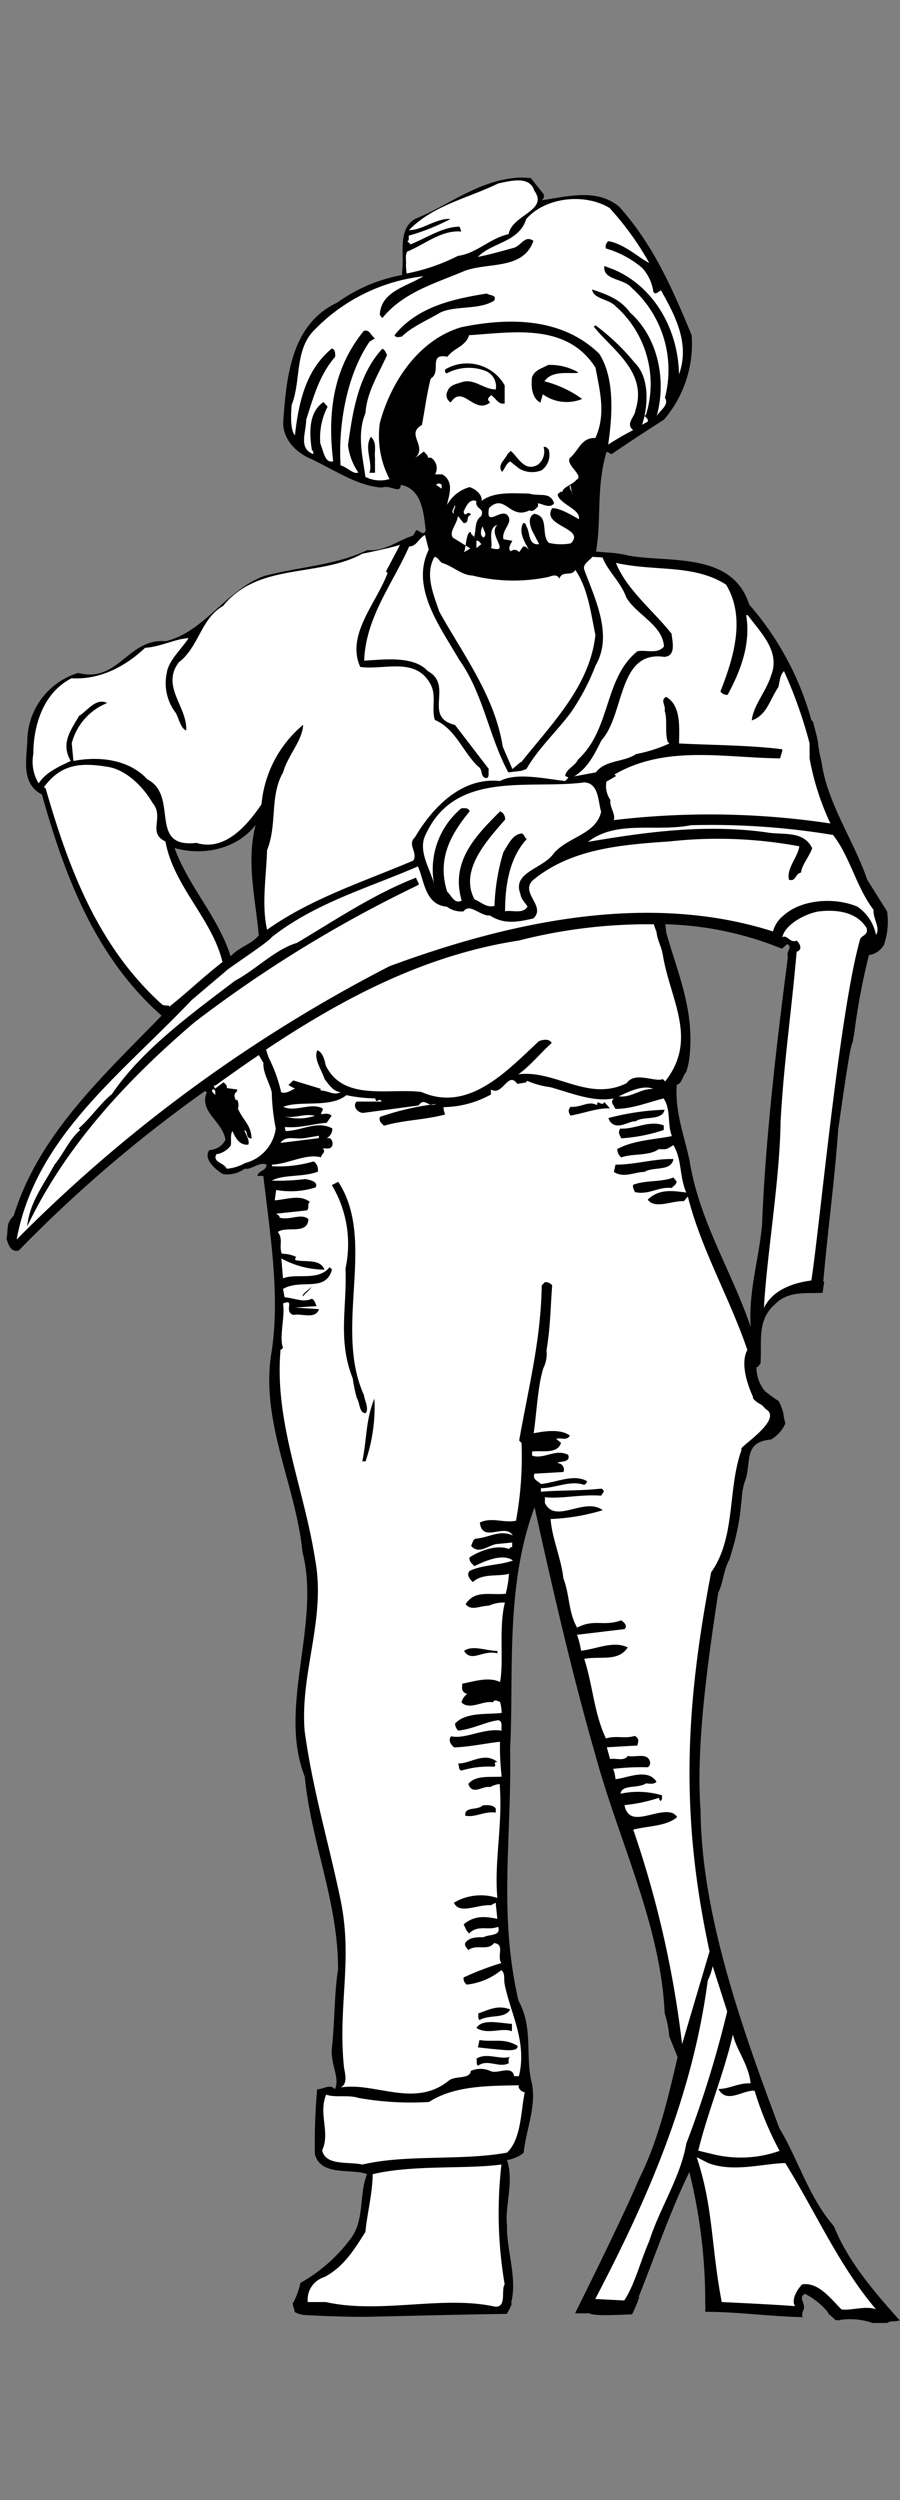 <svg xmlns="http://www.w3.org/2000/svg" width="108" height="300" viewBox="0 0 108 300"><rect x="0" y="0" width="108" height="300" fill="#808080" stroke="none"/><path d="M100.07 267.13c-3.08-3.57-4.23-7.92-6.55-11.77-4.63-12.36-9.36-25.87-9.45-38.1-.58-7.71.86-17.85 2.12-26.15.62-1.23.63-2.72 1.3-3.9a31.18 31.18 0 001.23-4.93c.13-.8.18-1.62.29-2.43v-.08a6.73 6.73 0 01.32-1.81 1.74 1.74 0 01-.11.18c1.15-2.31-.29-5.1 3.28-5.4a4.09 4.09 0 001.74-1.93l-.24-1.06h.08a.53.53 0 01-.08-.17 6.59 6.59 0 00-.56-1.46 16.37 16.37 0 01-1.66-1.21 4.43 4.43 0 01-1-2.89c.19.09.28-.19.48-.4.19-2.5-.48-5.2 1.73-7.11 1.56-1.65 3.87-1.28 5.72-1.38.07-.45.13-.9.2-1.35h-.12c.59-6.55 1.41-12.59 1.8-18.38.05 0 1.41-10.33 1.72-10.29.1-.6.22-1.21.29-1.81a79.49 79.49 0 011.67-8.7 2.46 2.46 0 001.81-1.24 8.6 8.6 0 00.37-4q-1.2-1.91-2.39-3.81c-1.46-4.4-4.86-9.32-5.46-14.07a15.13 15.13 0 01-.45-2.48c-.14-.79-.38-1.54-.56-2.31a1.63 1.63 0 01-.11-.17l-.12-.13a35.42 35.42 0 00-7.46-13.85c-2-6.37-9.64-5-14.46-5.87a13.31 13.31 0 00-2.72-.38l-1.2-.11c.68-3.85 0-7.65 1.25-11.91.29-.09.36.21.65.21 1.94-1.34 4.14-2.78 6.26-4.13A14 14 0 0083 40.23c-2.22-5.39-4.56-10.82-8.71-15.44-2.73-2.26-6.35-1.16-9.3-.76a.59.59 0 00.22-.77l-1.52-1.9c-.34 0-.7-.05-1-.05a7.78 7.78 0 00-1 .05c-4.49.46-7.9 3.29-11.86 4.9-2 1.14-1.4 3.85-1.52 5.71l-.06.81V33a19.08 19.08 0 00-7.78 3.31c-5.58 2.61-6.09 9.07-6.47 14.09-.2 2.2 1.48 3.85 3.21 4.62 2.8 1.27 5.57 3.29 8.65 3.49.88-.39 2.23.83 2.23-.33 2.7.49 2.76 3.81 3 5.44-.28.78-.75 0-1.14 0l-.38.65c-1.84.57-3.37 1.93-5.49 1.74-3.86 1.84-8.2 2-12.35 3.1-4.53 1.61-7.23 6.75-11.85 7.83-4.54-.38-5.68 5.07-10.5 3.81a8.59 8.59 0 00-6.1 8.1c-.09 2.31-.77 5.2 1.75 6.48 2.69 9.62 6.35 19.48 14.36 26.54-7 7.22-14.74 14.26-17.74 24-1 1-.61 1.51-.87 2.77.19.49.41 1.68 1.47 1.41a162.38 162.38 0 0122.36-19.14l.21.16c-1 2.33 1.94 3.51 2.23 5.71a2.27 2.27 0 01-1.92 1.22c-.78 1 .66 2.31 1.63 2.89a3.6 3.6 0 002.61-.66c.77.19 1.73-.87 2.61-.49 0 .79-1 .7-1.09 1.36h.71c.87 7.43 2 14.4 1 21.05-1.44 8.31 2.93 16.1 3.7 24.1 2.23 8.58-3 18.64.27 26.92.78 8 4 15 4 23.12-.47 2.89-.38 6.24-.76 9.62-.1 1.93 1 3.44.38 4.79-.59-.7-1.36 0-2.13 0a70 70 0 00-.27 7.78c.68 2.68 4.33 1.7 6.26 2.39-1 2.51-.28 5.43-1.91 7.67a19.22 19.22 0 01-6.09 5.39 9.11 9.11 0 01-.87 2.39h-.06a3.09 3.09 0 00.22.87.93.93 0 010 .22 3.08 3.08 0 001.26.38s5.21.29 8.2.19c5.59-.12 10.76-.26 16-.33a5.77 5.77 0 00.6-1.19v-.09h-.07c.78-3.1-.57-6.35-.49-9.35-.28-2.31.87-5.22 0-7.83a4.26 4.26 0 002-.87c.28-2.8 1.51-5.38 1-8.27-.86-3.19.21-6.68-1.63-10-2.41-10.53-.79-19.48-1-30.19.48-8.77-.63-19.5 2.94-29 2.12 9.65 4.59 20.35 7.29 29.7 2.8 10.32 7.84 20.39 8.32 31a12.57 12.57 0 01.55 2.78l1 2.5c-1.16 5-2.33 10.05-4.68 14.74-2.12 5-7.43 15.6-7.62 16h1.74c.39.3 2.54.24 5.1.12a18.85 18.85 0 00.87-2.07h-.09c2-5 3.79-10.28 6.09-15a64.72 64.72 0 011.91 15.61v.3a8 8 0 010 .86c4 0 7.74.56 11.67.64a1.19 1.19 0 01.13-.89c.29-.78-.7-1.44.16-1.91a8.53 8.53 0 012.58 2 1.17 1.17 0 01.27.42c.27.23.55.46.8.72l.43.05a1.3 1.3 0 01.46-.1 8.29 8.29 0 013.58.41h1.74a1.12 1.12 0 01.66-.19 3.64 3.64 0 00.86-.12c-3.16-3.52-6.25-7.16-7.9-11.3zM27.68 114.75c-1.54-4.81-5-8.27-6.74-13 3.46 1 7.52.12 9.73-2.77-1.14 4.53 0 8.84.38 13.27-1.05 1.16-2.3 1.35-3.37 2.5zm55.05 24.42c-.68-3.08-1.72-5.71-1.53-9 .68-.2.66-1 1.14-1.53a8.73 8.73 0 00.39-1.74c.63-5.67-1.34-9.88-2.78-15l-.11-1a39.76 39.76 0 0114 2.94l.6-.55c.77.31-.18.93.11 1.53-1.36 10.4-2.72 22.07-3.1 32.09-.39 4.34-1.65 7.93-1.36 12.35-2.25-6.69-6.21-12.75-7.36-20.09z"/><path d="M72.67 66.3a1.35 1.35 0 00-.54.15c0 .14.08.26.13.41"/><path d="M48.71 31.89c.08-.51-.14-1.26.17-1.71 2.12-.86 4.06-2.59 6.47-2.4l-.2-.58c-2 0-3.95 1.35-5.88 2.12l-.39-.38c.3-.11.1-.49.19-.67a25.5 25.5 0 005-2c-1.74-.1-3.37 1.35-5 1.35 2.9-3 7.14-3.85 10.72-5.61 1.34-.26 3.76-1 4.33.88 1.74 2.4-2.69 2.89-3.08 5.2-2.23.49-3.87 2.33-6.08 2.61a23.49 23.49 0 01-6.17 2.12l-.08-.9" fill="#fff"/><path d="M73.19 25a35.88 35.88 0 014.72 6.55c-1.06-.47-3-2.31-4.91-2.61a.84.84 0 00-.3.87 11.82 11.82 0 014.35 2.33A5.28 5.28 0 0178.4 35c.29.49.58-.08.86-.08v-.18c1.74 3.08 3.56 6.45 2.22 10.19-.09-5.3-2.89-10.5-7.9-12.62l-1.06-.39c-.2 1.74 2.31 1.45 3.27 2.61a13.2 13.2 0 014 13.2c.58.88-.68 1.55-1 2.23C80 45.71 79 40.5 75.6 37.5c-1.15-1.63-2.9-2.2-4.54-2.77.11 1.14 2 1.14 2.8 2a12.46 12.46 0 013.67 13l-.19.19c.19.18.48.38.39.67l-.68.38c.68-2 1-5.58-.87-7.42a26 26 0 00-4.73-4.52l-.19.17c2.22 2.8 6.47 5.41 5 10-.08.86-1.25 1.64-.28 2.41a32.27 32.27 0 00-3 1.74c.48-3.29.85-7.9-1.07-10.9-4.53-4.42-11-4.34-16.58-3.18-5.21 1.55-8.49 6.75-9.75 11.49a11.19 11.19 0 001.16 6.72 3.85 3.85 0 01-2.89-.26c-.29-2.22-1.06-5.12 0-7.63.19-2.62 1.55-4.63 2.6-7-.19-.28-.19-.56-.57-.75C43 45 42.34 49.27 41.76 53.42A7.22 7.22 0 0043 56.69c-.58.3-1.35-.66-2.13-.85-.28-4.45.59-10.62 3.48-14.85l.65-.39c-.49-.3-.68-1.16-1.36-.88-3.76 4.64-4.33 10-3.66 15.63-1 .29-1.16-1.25-1.54-2.12a8.14 8.14 0 01.87-4.43l-.49-.56C37 49.48 37.12 52 37.42 54c.18.1.18.29.18.49-1.82-.67-.86-2.61-.86-4.13.86-2.62 1.54-5.31 3.48-7.55 0-.09.09-.86-.39-1-3.19 2.62-4 6.57-4.44 10.43-.57-.67-.48-2.51-.39-3.65 1.16-2.91.3-6.67 2.8-9.07a21.64 21.64 0 0113-6.37c-2 1.24-5.12 1.83-5.22 4.63l.3.39c2.5-3.1 6.36-4.17 9.74-5.61 2.79-1.15 7.13-.08 8.39-3.65-1.06-.78-1.46.67-2.51.87-1.35.37-2.71.76-4.15 1.05 1.64-1.74 4.92-1.74 5.79-4.53 2.21-2.59 6.94-3.19 10-1.35" fill="#fff"/><path d="M59.29 36.08c-1.82 1.14-4.62.56-6.45 1.42-1.45.88-3.38 1.66-4.64 2.9-.28 0-.66.2-.86-.18 2.7-3.37 6.94-4.35 11.09-5 .29.28 1.26.1.86.88"/><path d="M71.45 44.07c.59 3.08 1.25 5.69 0 8.49-1.73-.08-2 1.54-3.08 2.4-.49.88 1.83 2.16.77 2.63-.29.49-1.64.86-1.64 1.43-.29-.1-.38.18-.58.28.09 1.15 2.83 1.8 2.54 3-.67-.39-2.34-1.4-3.21-1.31-1.32 2.17 4.1 2.35 2.25 4.21a6.42 6.42 0 01-2.64-.06c-1-1 .1-3.18-1.74-3.49-.87.39-.48 1.48-.28 2l.86 1.64c-1.35.2-1.06-1.45-1.54-2.13a.58.58 0 00-.19-.39h-.2c-.57 1.17.2 2.23.68 3.19-.19-.19-.39-.47-.68-.37l-.48.67a.67.67 0 00-1-.1c-.39-.39 0-.87.19-1.27l-1.06-.18c-.29-1.14 1.25-2 .48-2.88s-2.69 1.54-2.21-.88c1.92-1.82 2.5 1.46 4.82.3.47.2.77-.19 1.05-.49v-.37c.58.08 1.45.67 1.93 0-.48-1.45-1.74-.77-3-1.17-1.83 0-4.16-.28-5.69.88.09-.77-.77-1.44-1.45-1.65a4.4 4.4 0 00-2.69 2.12c.09-.86 1-2.69-.58-3.65h-.87a1.51 1.51 0 00-.48-2h-.38c0-.37-.3-.46-.48-.75l-1.1.83c1.64-1.44-1.16-2.89.86-4 .38-2 .58-3.75 1.06-5.58 1.35-.78-.38-3.08 2-2.61.77-1.06 2.21-1.25 2.6-2.59 5.12-.31 11.67-1.55 15.14 3.85" fill="#fff"/><path d="M60.56 46.19v2.22c-.77.19-1.07-.67-1.64-1-.11.18-.49.38-.29.67l.18.21c-1.92 1.52-3.27-2.23-4.72 0a1 1 0 01-.38-1.37c.29-.78 1.16-.86 1.73-1.07 1.45-.47 2.61.88 4.05.88a2 2 0 00-1.25-2.23 5.59 5.59 0 00-4.63.3c-.29-.09-.19-.3-.19-.47a5.17 5.17 0 017.14 1.91M69.33 44.75c-1.25.09-3.08-.3-4 1a13.65 13.65 0 014.53 2.12 4.87 4.87 0 01-4.72-.56l-.29 1c-1-.49-1.16-1.93-1-3.08.38-.88 1.16-1 1.92-1.44a6.75 6.75 0 013.57.86M45 55v1.73h-.68c.48-1.13-.68-3 .19-4.32.77.77.39 1.63.49 2.59M65.86 54a2.3 2.3 0 01-.86 2.43 3.07 3.07 0 01-2.71-.21l-1.06-.85c-.57.29-.67 1-1 1.24-.58-.86.38-1.44.67-2.12l.38-.39c.86.68 1.64 2.61 3.28 1.65a2 2 0 00.67-2.12c.3-.09.49.19.68.39"/><path d="M53 58.17v.47l-.68-.47c.29-.21.4-.21.68 0" fill="#fff"/><path d="M68.65 59.2c.29.21-.57-.75-.19-1l.19 1" fill="#ffd1d1"/><path d="M57.76 61.92c-.87.57-.59 1.73-.87 2.5.87.47-.49-.18-.38-.56-.59-.21-.59 2.14-.86 2.42l.79-.47-2.1-1.3c-.47-.76.42-1.42.62-2.59l.68.85c.76 0 .19-.77.87-1-.3-.67-.78.49-.87-.39.28-.66.76-1.62 1.53-1.24-.18 1 1 .77.59 1.74M54.48 61.63c-.48-.21.09-.68.09-1.06.19.47-.29.57-.09 1.06M58.92 65.77c.28-.56-.49-2.4.77-2.79-1.26 1.14 1.74 3.47-.77 2.79M58.05 64.51c-.49-.18-.38-1-.1-1.35 0 .49.58.88.1 1.35M57.76 65.29l-.59.48v-.88c.3-.07.39.21.59.4M97.11 89.21c-.68.78-2.22.78-3.28.67M93.54 91l1.35.38c.67-.38 1.74-.78 2.22-.38" fill="#fff"/><path d="M93.83 89.9c-4-.49-8.4-.49-12.34-.69 0-1.83.29-4.53-1.55-5.59-.77.38 0 1.06-.19 1.64.38 1.15 0 2.61.38 3.77l.2.18a17.31 17.31 0 01-4 1.27c-1.45 1-3.67.67-4.83 2.2l-2.6.48c1.64-1 2.41-2.61 3.28-4.34 2.8-3.07 1.93-10.81 7.52-10 1.45-.07 1-1.81.88-2.79-2.23-2.8-5.4-5.3-6.67-8.49 4.73 1.07 9.27.11 13.22 2.61 2.41 4 .87 8.88-.68 12.82a.93.93 0 00.87.4c1.55-2.89 2.8-6.07 2.22-9.56h.19c1.55 2.12 3.95 4.34 2.8 7.24-.58 1.92-2.13 3.57-2.32 5.4 1.83-.66 2.12-2.41 3.19-4 .18-.67.18-1.45.68-1.92a54.06 54.06 0 013.07 8.67V91a31.35 31.35 0 002.5 7.81 97.39 97.39 0 00-26-.4c.27-.67-.58-1.73-.39-2.4a2.94 2.94 0 01-.49-2.22l1.16-.67-.19-.19c6.18-3.57 13.12-2 19.87-1.93l.29-1M18.31 96.35c1.45 1.73-.67 3.57 1.54 4.62 1 5.41 5.6 9.27 6.85 14.47-2.5 1.94-4.34 3.76-6.46 5.41.28-.39-.48 0-.87-.39-7.72-7-11.19-16.48-13.89-25.85l-.2-.17c1.94-2.62 4.16-3 7.53-2.44 2.22.28 4.34 2.33 5.5 4.35" fill="#fff"/><path d="M72.13 97.41c-.58 2.71-4 3-5.69 5-1.26 1.84-5 2.23-4 4.82.09.69.58 1.08.86 1.55-.57.95-1.82.39-2.69.57 0-3.26.57-6.47 2.6-8.67-.29-.2-.29-.57-.59-.67-1.14.1-1.63 1.35-2.21 2.23a25 25 0 00-1.07 6.46c-1 .26-1.62-.49-2.4-.78-1.83-3.48 1.44-7 3.67-9.57a1 1 0 00-.59-1c-2.89 2.89-6 6-4.62 10.71-.87.49-1.26-.67-1.74-1.06-1.25-4 .48-6.94 2.7-9.65-.19-.47-.58-.36-1-.36a9.55 9.55 0 00-3.18 9.52c-.29-1.92-2.21-4.32-1.06-6.45 3.57-7.71 12.54-5.3 19-6.18 1.73.1 1.64 2.23 2 3.47" fill="#fff"/><path d="M99.91 100.12c2.12 2.69 2.8 6.26 4.92 9.06-.1 1.06.86 2.12.29 3a5.37 5.37 0 00-2.23-3.39c-2.79-1.17-6.74-.86-8.86 1.06a3.59 3.59 0 00-1.27 1.92c-15-4.81-31.63-1.15-46 4.16A176.58 176.58 0 002 148.73C4.23 136.47 14.45 129 23 120l4-3.39c.19-.3 5.4-3.68 5.59-4.15 5.31-4.16 11.57-5.89 17.56-8.5.77 1.73.86 4.63 3.47 4.83a2.88 2.88 0 002 .57c.76-1.06 2 .59 3.17.49 1.74 1.14 3.47.75 5.21.36 1.63-1.52-1.83-3.17.09-4.71 4.44-3.57 10.13-4.13 16.21-4.53a53.22 53.22 0 0115.62.58c-.19 1.34-1.55 2.61-1.25 4 .86.29.67-.66 1.45-.85.09-.88 1-1.94 1.34-2.92-1.06-2.2-3.57-1.53-5.59-1.92-7.43-1-14.47 0-21.32 1.16 3.48-2.68 8.11-1.16 12.35-2a89.25 89.25 0 0117 1.16" fill="#fff"/><path d="M50.23 105.89v.29a152.27 152.27 0 00-26.91 16.5c-8.2 7-15.53 14.95-20.06 24.49.29-2.89 1.93-4.91 3.28-7.42 1.06-1.25 1.74-3 3.09-4.16l-.19-.19c1.44-1.24 2.6-3 4-4.13 3.67-5.41 9.74-9.76 14.76-13.59 2.41-1.26 4.82-3.77 7.43-4.54 4.54-2.7 9.26-5.88 14.28-7.82l.28.59"/><path d="M104 111.4c.19.78-.48.78-.77 1.25-2.5 8.67-4.91 35-5.87 41-2.23.29-4.64 1.14-5.69 3.29.37-6.57 1.91-15.34 2-22.38.4-7.16 1.26-12.74 1.93-20.36.68-.2.49-.87 0-1.34-.77.38-1.16-.78-1.72-.39.28-1.45 2.59-2.79 4.33-3.1 2.31-.28 4.63.1 5.79 2M31.61 127.61c-.06 1.13.75 2.37 1 3.45a25.12 25.12 0 00.48 4.34 4.93 4.93 0 01-3.66 4.15 5.41 5.41 0 01-2.22.69c-.38-.77-1.73-.77-1.25-1.74a2.61 2.61 0 001.73-1.05c.1-.49-.09-1.26.2-1.73.38.85.86 1.73 1.91 1.63.2-.6-.37-1.25-.47-1.74.47.11.09 1 .86 1-.08-1.64-.86-1.94-1.64-3.57a1.41 1.41 0 00-.08-1.06h-.2c.2.29-.38-.5 0-.86a.5.5 0 00.2-.39l-1.26-.17c.09-.32-.19-.5-.38-.7l-1.16.87c.29.19.09.49.2.68-.2-.19-.5-.38-.39-.68.77 0-.2-.49.39-.49 1.71-1.24 3.44-2.46 5.19-3.64l.58 1M78.54 110.91a62.35 62.35 0 00-16.25 1.94c-11.22 1.73-21 6.85-30.36 13.09l.29.92a18.17 18.17 0 011.52 4.2c.77.29 1.55-.57 1.73-.39l-.86-.47.58-.56 3.28 1v.21c.87 0 1.64.67 2.4.18-.86 0-1.44-.95-1.92-1.55-.38-1.14-1.36-2.5-.86-3.46.66.3.86 1.16 1 1.83 2.12 4.35 7.62 2.69 11.48 3.18 5.69 2.52 10.32-2.59 14.08-6.08.39-.18 1.26-.39 1.55.21-1.16 1-2.61 2.79-4 3.75 4.44-.57 8.39 3.36 13 1.06 1-1.45 3.38-.08 4.33-.49l.29.28c4-5.09.58-9.82-.29-15.23-.14-.9-.68-1.8-.74-2.67l-.36-1" fill="#fff"/><path d="M85.15 234.18c-3.57-16.5-2.89-29.4.19-45.52 3-4.24 1.93-10 3.67-14.76-.78 0 5.13-3.52 2.88-4.82l-.47-.49s-1.16-.57-1.07-1c-.67-1.47-1.53-4-.67-5.61-2.12-6.26-5.5-11.95-7.14-18.41l-.48.56c-1.44-.07-3.47 1-4.33-.18 1.34-1.34 3.08-1.06 4.62-.85-.86-2.05-.48-3.88-1.54-5.69-.68.38-.68.57-1.74.47-1.24.87-3.08.49-4.52 1a1.33 1.33 0 01-.48-1c1.92-1.07 4.72-1.17 6.56-1.56-.58-1.44-.09-3.17-1-4.52-2.12.56-3.85 1.26-5.79 1.26-.18-.49-.67-.77-.18-1.26-2.42.49-5.22-.68-7.63-1.35a10.08 10.08 0 01-2.8-.77l-.09.2-1.06.18c-1.14-1.63-1.73 1.53-3.17.67v.6a12.05 12.05 0 01-5.69 1.52 2.78 2.78 0 00.19.88c-2.42.66-5 .66-7.33 1.35-.3-.31-.67-.57-.48-1.06a32 32 0 016.74-1.55c-1 .49-1.35-.88-2.12.18l-6.56.88c-.67.09-1.44-.77-.86-1.35h3c-.28-.59-.67.39-.76-.38a18 18 0 01-3.48-.39C39.65 133 36 132 34 132.81c1.44.68 3.28-.56 4.71.19.09.3-.18.39-.18.69.38 0 .86-.2 1.26.19l-.59.85c-1.64.11-3.18.67-5 .5 0 .17 0 .49.18.49 2-.11 3.66-1.27 5.5-.32a1.26 1.26 0 01-.68 1.17h.39a.82.82 0 01.29.86c-.2.58-.77.3-1.16.39.48.38-.19.68-.19 1.05-1.83-.48-3.85.78-5.89.88v.19a14.91 14.91 0 005-.58 1.2 1.2 0 01.49 1.24c-1.83.68-4.15.3-5.51 1.07a27 27 0 004-.19c.48.08 1.64.29 1.25 1a9.88 9.88 0 01-4.73.31l-.17 1.24c1.33-.07 3.07-.77 4.22.21-.38.19 0 .75-.38 1l-3.66.39c.19.17.48.28.38.47 1.25.38 2.61-.58 3.48.19-.11 1.93-2.61.77-3.67 1.54.68.88.1 1.63.48 2.61a4 4 0 011.74.39.28.28 0 00-.1.38c1.16.26 3-.19 3.47 1.14a10.84 10.84 0 01-5.17-1.35l.2 2.4c1.54-.67 4.24.38 5.59-1.35l.29.28c-.77 2.8-3.67 1.07-5.88 2.33l.19 1c1.25.11 2.21.67 3.28.18.38.21.38.57.57.88l-2.6.18 2.89.19c-.48 1.27-2 .48-3.08.69-1.25-.39.29-2-1.25-1.37.28 1.45-.49 4 0 5.31-.1.1-.2.28-.29.2-.78 8.67 2.8 16.58 4.14 25.17 1.35 7.14-1.83 13.6-1.25 20.64 1 7.23 2.89 13.4 4.33 20.35 1.46 7.23-.37 12.63.39 20 .11.67.49 1.93-.39 2.4 4.16-.67 8.88 2.53 13-.85.77-.58 2.5-.11 2.61-1.14a2.9 2.9 0 012.31 0c.87.47 2.61-.79 2.89.64h.57c1-4.13-1-7.5-1.72-11.06-.11-.79.08-1.28-.39-1.67a8 8 0 01-4.14 1.74.89.89 0 01-.39-.86 35.27 35.27 0 014.53-1.73c-.58-.86.48-2.23-.87-2.4-.77 1-2.12.08-3.09.85-.18-.28-.48-.47-.38-.85.48-.7 1.35-.7 2.22-.7.58-.37 2.12-.08 1.74-1.25-1.26.49-2.42-.28-3.48.79-.39-.3-.48-.79-.67-1.07 1.25-1.06 2.51-1 4.05-.67l-.2-1.94-.57.3c-1.74-.09-3.77 1.15-4.44-.3a6.34 6.34 0 015.21-.57c-.39-4.52.67-8.67.28-13.68a3.25 3.25 0 00-1.15.38c-.87-.21-2.12 1.06-2.61-.38.87-1.07 2.51-.78 4-.88A30.86 30.86 0 0160 209c-1.82.19-3.37.58-5.49.68-.38-.29-.77-.85-.38-1.34 1.73.38 3.85-1 6.07-.68-.1-.49.18-1.06-.38-1.25-1.55.19-3 1.05-4.83 1.25a1.18 1.18 0 01-.38-.86c1.34-1.37 3.66-1.05 5.59-1.26a5.48 5.48 0 00-.2-1.35c-.28 0-.57-.39-.86.08-1.16-.26-2.8 1-3.76 0a1.73 1.73 0 01.68-1c-.78-.28-.59-.77-.59-1.24 1.45-.28 3.19-.86 4.53-.2.49-2.39-.18-6.55.59-9.54a4.44 4.44 0 00-1.93.38c-1.06 0-2.12.69-2.79-.19 1.15-1.73 2.88-1.05 4.81-1.24a11.72 11.72 0 00.39-2.4c-1.25.37-3.19-.1-4.33 1-.39-.38-.78-.85-.39-1.34 1.64-.78 3.65-.67 5.2-1.25-1.15-.87-3.28 0-4.62.68-.29-.29-.67-.59-.58-1.06 1.36-.86 3.28-1.55 4.73-1 .08-.11.18-.29.38-.2v-.58l-1.93.19c-1 .2-2.12 1.27-3 .2.19-.28.19-.86.67-.86 1.64-.19 2.78-1.07 4.33-.38-.95-1.55-3.65 1-3.95-1.55 1.44-.68 2.79.08 4.34-.21a42.37 42.37 0 00.66-9.34l-.28-.29c1.16-6.56 2.6-12.05 2.71-18.61l.37-.39a1 1 0 01.88.39c-.2 2.61-.2 4.91-.68 7.81a3.73 3.73 0 01-.38 2.12c-.68 2.22-.78 5.2-1.16 7.81 1.06-.2 3.18-.6 4.34.28-.39.68-1.06.19-1.64.4l.58.46c-.39 1.45-2.51.87-3.47 1.06v.49c1.44.47 2.79-.88 4.33-.1.39 1.06-1.34.7-1.25 1a.76.76 0 01.68 1.06l-3.48.2c-.27.75.48.88.77 1.24 1.84-.17 3.87-1.24 5.51-.36.09.26-.2.36-.3.47-1.64-.6-3.46.39-5.2.39v.43c2.23-.2 4.83-.1 7.24-.38.56.28.18.47 0 .85-2.51-.18-4.63.39-6.76.19v.69c1.25 2.59 4.72-.77 6.94.86a24.51 24.51 0 01-6.26 1.06c.19 2.4 1.25 4.63 1.54 7.13.77 2 .57 4 1.64 5.9 2.12-1.08 3.08-.1 5.3-.87.39.28.78.66.39 1.05l-5.69.68a12.12 12.12 0 01.48 1.91c1.84-.18 3.86-1.24 5.6-.39-1.16 1.76-3.28 1-5.22 1.37 1.07 3.36 1.16 6.47 2.6 9.55 1.26-.39 2.23.08 3.48-.31.58.39.39.69.29 1.16l-3.66.21.39 1.42c.66-.17 1.64.32 2.12-.38.85.21 2.2-.37 2.59.49a.63.63 0 01-.19.87 28.9 28.9 0 00-4.15.19 4.69 4.69 0 01.28 1.24c1.55-.18 3.87-1.34 4.92.31-.38.38-1 .19-1.25.19-1 .66-2.88.08-3.07 1.24a10.09 10.09 0 015 .2c-.08.18.09.47-.19.68a.58.58 0 01-.19-.39 19.1 19.1 0 01-4.14.88c.57 3 4 .17 5.88 1 .2.21.48.29.38.49-1.34 1.07-3.46 1-5.21 1.45a123.32 123.32 0 015.86 25.74l3.31-11.18" fill="#fff"/><path d="M78.4 130.67c-1.55-.08-2.61 1.09-4.15.88.48-.18 2.8-1.53 4.15-.88" fill="#fff"/><path d="M71.65 132.61c0-.85.57.29.87-.38l.67.77c-1.45-.08-3.09.58-4.73.86-.29-.47-.29-.66 0-1.05 1.35.09 2.12-.77 3.19-.2M79.75 133.11c-.2 1.44-2.61.77-3.47 1.44-.78-.1-2.22 1.17-3.09 0l-.19-.39a30.3 30.3 0 016.75-1"/><path d="M37.79 133.88a6.08 6.08 0 01-3.66.08c1.25.28 2.32-.38 3.66-.08" fill="#fff"/><path d="M79.65 135v.59a20 20 0 01-5.11 1c-.09-.29-.48-.68-.09-1.17 1.73.11 3.46-1.05 5.2-.38"/><path d="M33.65 137.14c.67-.95 1.73-.39 2.89-.57l1.72-.29v.29l-4.61.57" fill="#fff"/><path d="M80.81 139.08c-.28 1.54-2.41.86-3.47 1.54-1.16 0-2.51.79-3.67 0l.19-.87c2.42 0 4.73-.75 7-.67M81.19 141.77c0 .39-.38.49-.57.78-1.64-.19-2.71.87-4.44.49-.09-.3-.29-.49-.2-.88 1.55-.57 3.28-.29 4.83-.86l.38.47M43.67 167.35c0 .47.68 1.71.2 2.22-.77 0-.68-1.26-1.06-1.84a19.12 19.12 0 01-.48-2.32c-1.83-4.63-.68-8.48-.87-13.21a13.78 13.78 0 00-1.64-10l.77-.39c4.63 7.06-.58 17.46 3.08 25.58M36.34 155.56c-.19-.28.88-.86 1.07-1.24-.19.49-.78.85-1.07 1.24M44.93 167.82a20.22 20.22 0 01-1.06 7.53h-.39c.58-2.91.39-4.92 1.45-7.53M59.69 198.39c-1.74-.47-3.09 1.16-4-.29 1-.75 2.69 0 4 0v.29M59.69 211.43c-.68 0 0 .38-.4.56a11.53 11.53 0 00-3.94.47c-.39-.18-.2-.56-.39-.85 1.55 0 3.19-1.45 4.73-.18M59.49 217v.5c-1.34-.21-2.5.64-3.66.36-.1-1.15 1.45-.57 2.12-1.24.48 0 1.16-.11 1.54.38"/><path d="M87.27 241.33a128.93 128.93 0 01-4.92 15.9c-.68 4-3.18 7.72-4.44 11.68-1.06 2.4-1.73 5.2-3 7.13l-3.48-.18c6.37-12.15 11.68-24.41 13.5-38.21a7.3 7.3 0 00.59-1.73l1.73 5.41" fill="#fff"/><path d="M61.23 241.12c-.67 1.17-2.51.57-3.67 1.27-.28-.21-.09-.49-.19-.78 1.35-.49 2.42-1.06 3.86-.49M61.43 243.73c-1.26-.48-2.9.47-4.26-.39.68-1.16 2.9-.56 4.26-.49v.88"/><path d="M83.61 258.87c2 6 1.73 10.81 3 17.36 0 0 6.17.28 8.79.49-.49-.79.28-2 .85-2.61 1.93-.3 3.37 1.63 4.72 3 1.07.18 3-.49 4.16 0-4.43-5.2-7.24-11.66-10.9-17.56-2.79.08-6.27 1.14-9.24 0l-1.36-.69M83.79 258.07c1.18-4.8 3.06-9.19 4.16-13.95.39 1.81 1.92 3.65 2.12 5.87-1.45-.08-2.51.67-3.86.67 1 1.84 2.9.11 4.34.21a39.49 39.49 0 003 7.22 14 14 0 01-8.19.35l-1.55-.37" fill="#fff"/><path d="M62.09 245.46c.2.86-1.92.47-3 .4l-1.74-.19.19-.88c1.73.28 2.89-.28 4.53.67M61.23 246.81c-.29.19-.19.49-.19.78-1.25.57-2.51-.57-3.67.28-.29-.18-.08-.57-.2-.85 1.26-.78 2.8.17 4.06-.21"/><path d="M62.29 250.2c-.2.26.19.78.68.86-.49 2.32-.4 5.59-2.13 7.24-5.49 1-12.05.18-17.36 1.43-1.64-.38-4.43.19-4.82-1.72 1-2.13-.48-4.34.48-6.67 1 .39 2.7 0 3.86.39a35.84 35.84 0 008.48.49c3-1.94 7-1.94 10.81-2M60.17 259.75a51.07 51.07 0 00.39 14.36c-.49.66.38 3.09-1.45 2.61-6.17-1.26-13.6.95-20-.49h-2.18a2.83 2.83 0 012-3c2.41-1.27 3.67-3.47 4.92-5.41.19-2.12.87-4.73.87-6.93 4.82-1.16 11.08-.58 15.42-1.16M62.57 91.43c3.77-4.73 8.21-9.16 8.88-15.24-.57-2.7-.87-5.5-2.41-7.81-.48.86-1.54 0-1.92 1.06-.3-.67-1-.28-1.36-.2a20.43 20.43 0 01-9.07-.18C55.35 69 54.48 68 53 67.52c-.28-.2-.48-.69-.86-.69-1.16 2-.19 4.35.58 6.57 2.89 5.2 6.65 10.12 7.61 16.2l1.16 2.68 1-.85" fill="#fff"/><path d="M71.12 66.79c-.47.56-1.24.92-1 1.59 1.26 3.47 3.48 7.81 1.35 11.47a26.69 26.69 0 01-3 5.69c-1.83 2.42-3.86 4.24-5.3 6.74l-.59.21-1.58.19c-2.32-4.25-3-9.45-5.89-13.5-2.31-4-5.88-8.69-3.66-13.22L51 64.2c-.77.39-1 1.37-1.9 1.37-2 4.52-5.2 8.48-5.4 13.7 2.12-.09 5.89-.67 7.63 1.25 3.18 1.74-.68 5.49 3.27 6.47l4.06 5.29c-.1.38.09.88-.2 1.07-.87.08-.48-1.07-1.06-1.35-1.93-1.84-2.7-4.52-5.21-5.61-.47-1.34.3-3.08-.67-4.53-1.82-3-5.49-1.44-8.29-1.83-1.73-3.86 1.92-7.61 3.28-11.27l-.19-.19L48 65.38c-1.26.39-3.09.76-4.54 1.07-5.21 2.87-12.44 1-16.68 6.25-2.71 1.56-2.9 4.92-5.31 6.76-2.21 2.89 1.07 5.41.87 8.2-.67-.28-.87-1.45-1.25-2.12a5.85 5.85 0 01-1.07-4.82c.2-1.45 1.74-2.81 2.61-4.15-1.64.09-3.37 1.05-5.21 1.16C15 80 12 81.58 8.58 81.39 5.13 83.14 4 87.17 4 90.46A5 5 0 004.64 94c.86-1.34 2.41-2 3.85-2.69-1.24-2.12 0-3.67 1-5.41 1-.59 2-2.22 3.37-1.54a7.1 7.1 0 00-4.25 4.83l.2 2.12c3.08-.59 6.65-.21 8.88 2.21 3.85 2 0 8.3 5.88 7.62 3.48 1.07 6.17-2.22 7.81-4.63a14.05 14.05 0 015-9.54c-.09 1.91-1.83 3.64-2.4 5.69-1.65 2.87-.68 6.26-1.93 9.34-.1 3.2-.68 6.57 0 9.56 5.3-3.77 11.66-5.79 17.55-8.3.58-1-.77-1.91.19-2.79 2.11-3.57 5.59-7.25 10.21-6.75 1.94-1.06 5.31-.29 7.82 0l.38-.39a.53.53 0 00-.38-.19c.09-.88 1.15-1.16 1.54-2 4-3.67 3.09-9.76 7.14-13 1.06-.19 2.41.39 3.18-.57-.19-2.61-3.28-3.77-4.53-5.89-.63-1.8-2.17-3.08-2.85-4.79l-1.15-.07" fill="#fff"/></svg>